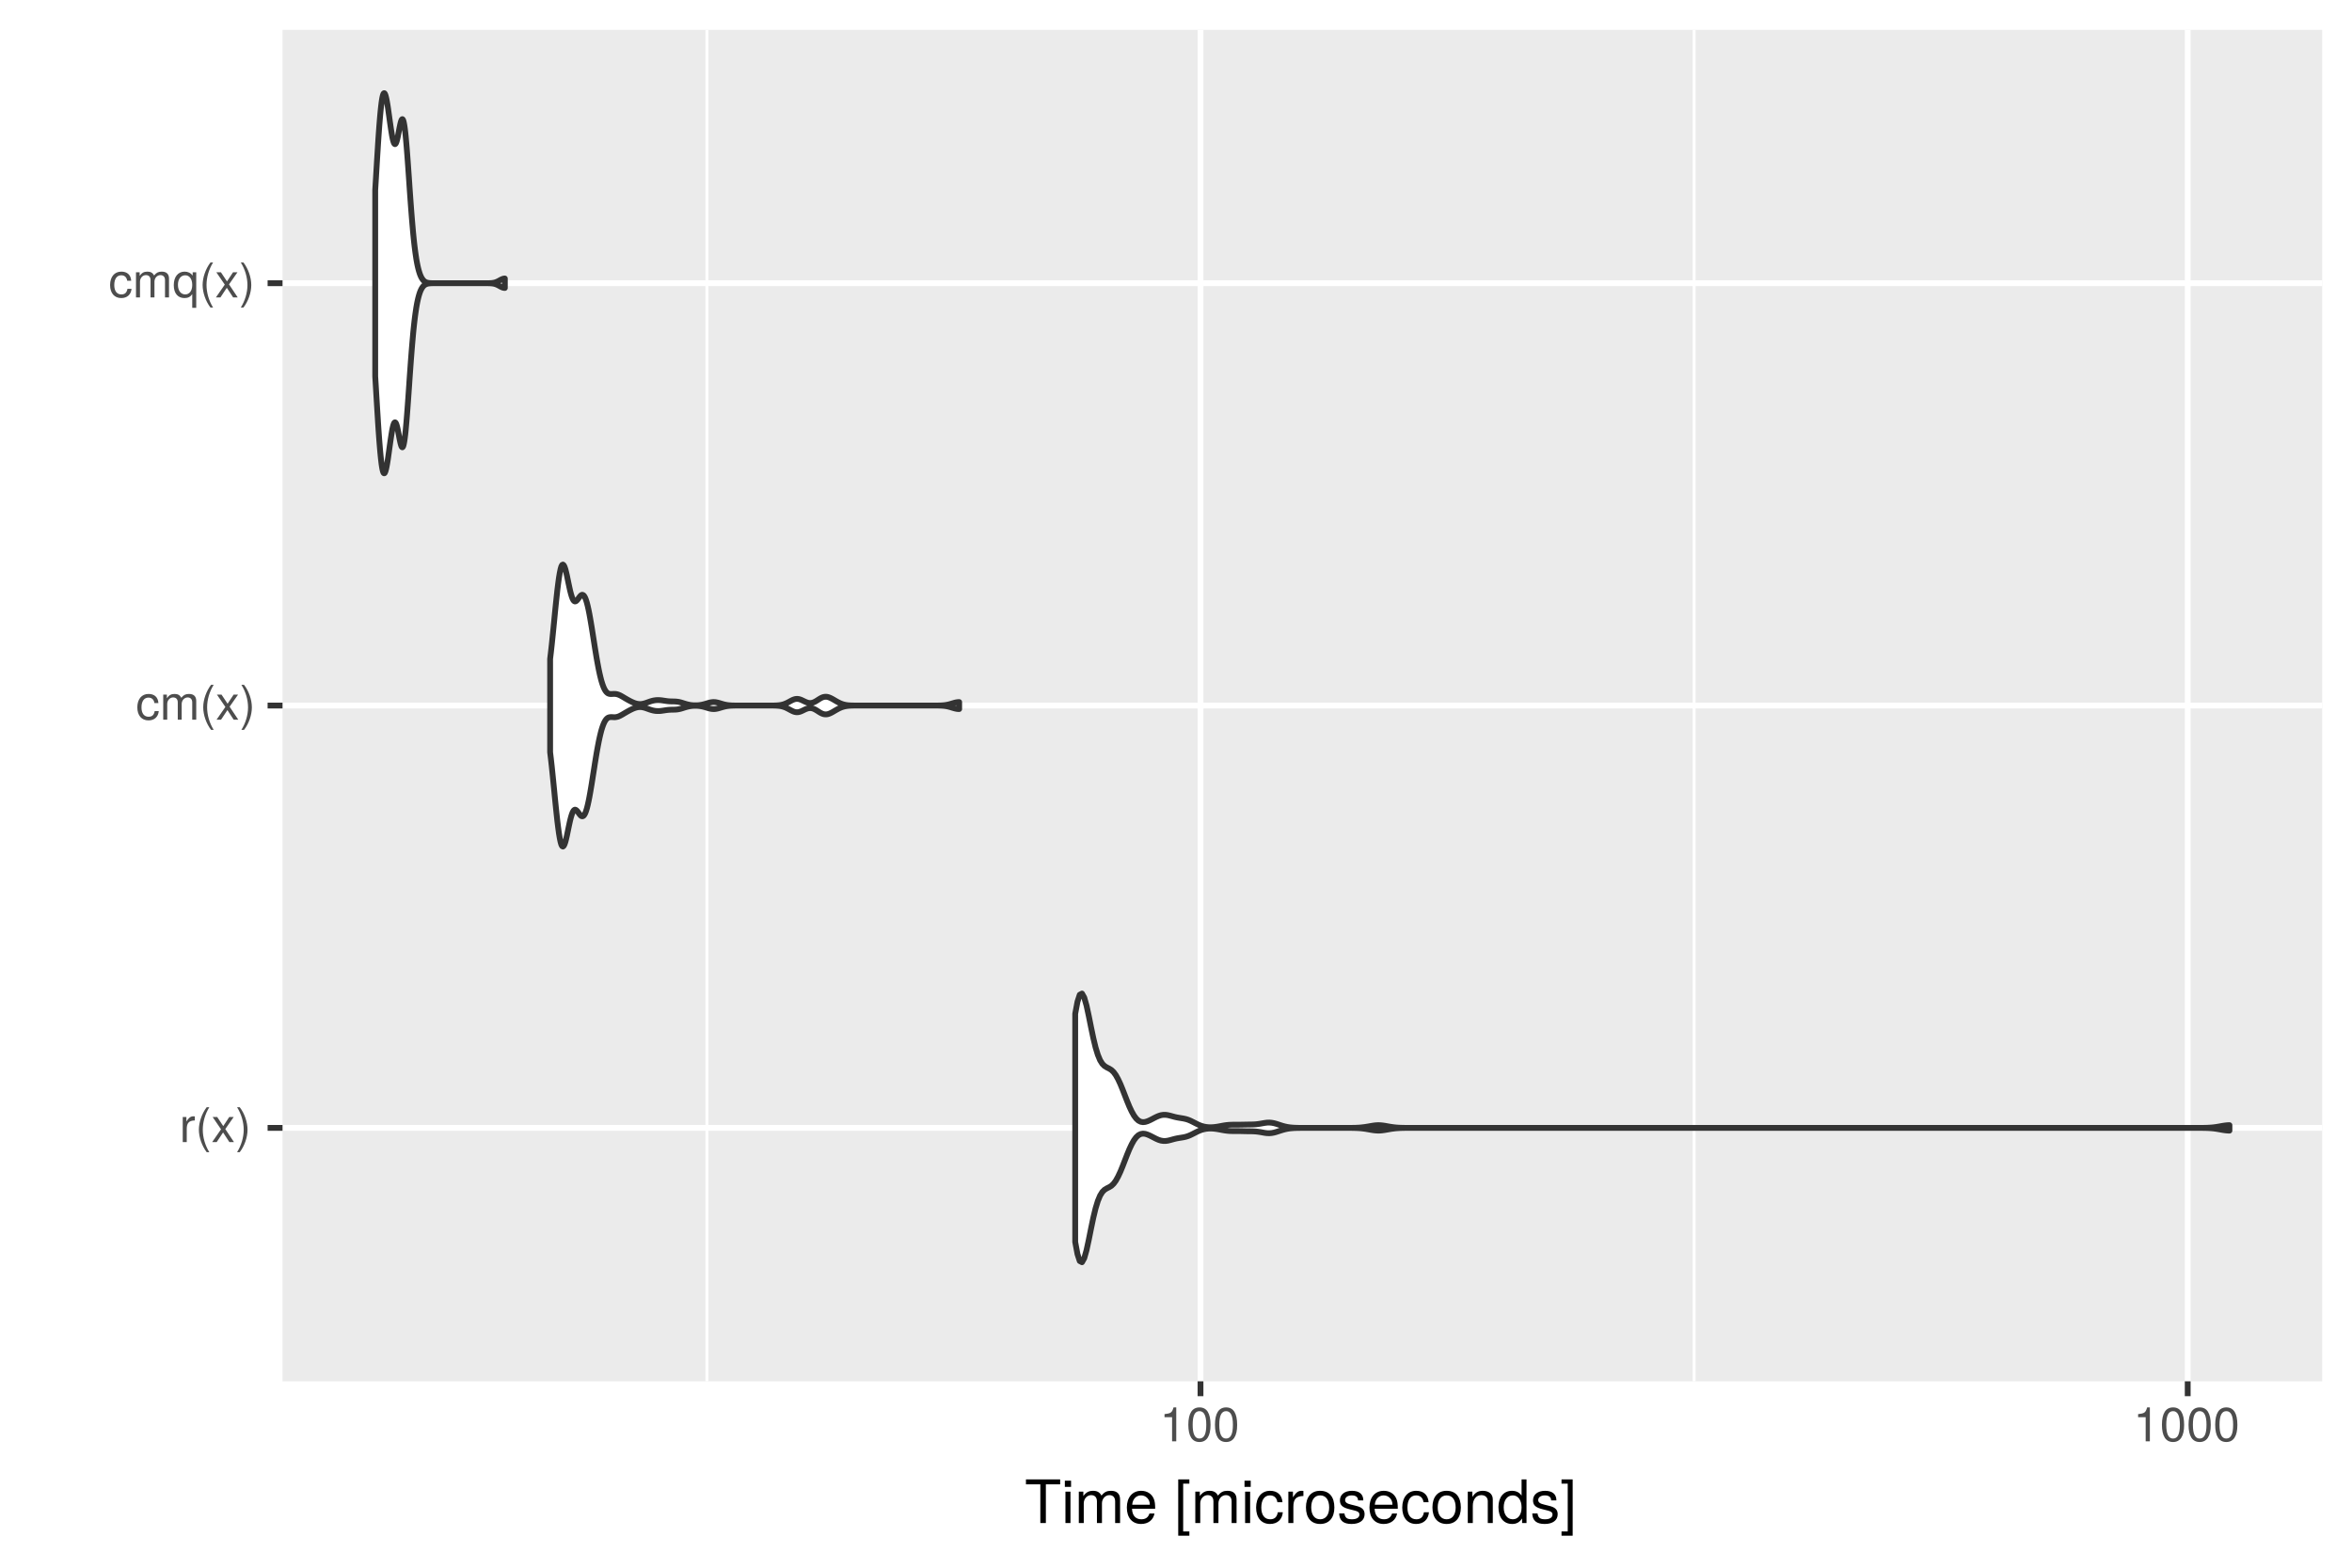 <?xml version="1.0" encoding="UTF-8"?>
<svg xmlns="http://www.w3.org/2000/svg" xmlns:xlink="http://www.w3.org/1999/xlink" width="432pt" height="288pt" viewBox="0 0 432 288" version="1.1">
<defs>
<g>
<symbol overflow="visible" id="glyph0-0">
<path style="stroke:none;" d=""/>
</symbol>
<symbol overflow="visible" id="glyph0-1">
<path style="stroke:none;" d="M 2.828 -3.969 L 2.828 -4.719 C 2.703 -4.734 2.641 -4.734 2.547 -4.734 C 2.062 -4.734 1.703 -4.453 1.281 -3.781 L 1.281 -4.609 L 0.609 -4.609 L 0.609 0 L 1.344 0 L 1.344 -2.391 C 1.344 -3.438 1.688 -3.953 2.828 -3.969 Z M 2.828 -3.969 "/>
</symbol>
<symbol overflow="visible" id="glyph0-2">
<path style="stroke:none;" d="M 2.562 1.859 C 1.781 0.609 1.359 -0.875 1.359 -2.281 C 1.359 -3.672 1.781 -5.156 2.562 -6.406 L 2.078 -6.406 C 1.203 -5.266 0.641 -3.656 0.641 -2.281 C 0.641 -0.891 1.203 0.719 2.078 1.859 Z M 2.562 1.859 "/>
</symbol>
<symbol overflow="visible" id="glyph0-3">
<path style="stroke:none;" d="M 4.156 0 L 2.562 -2.391 L 4.109 -4.609 L 3.297 -4.609 L 2.188 -2.938 L 1.078 -4.609 L 0.234 -4.609 L 1.781 -2.344 L 0.156 0 L 0.984 0 L 2.156 -1.766 L 3.312 0 Z M 4.156 0 "/>
</symbol>
<symbol overflow="visible" id="glyph0-4">
<path style="stroke:none;" d="M 2.25 -2.266 C 2.25 -3.656 1.703 -5.266 0.812 -6.406 L 0.328 -6.406 C 1.109 -5.156 1.547 -3.672 1.547 -2.266 C 1.547 -0.875 1.109 0.609 0.328 1.859 L 0.812 1.859 C 1.703 0.719 2.25 -0.891 2.25 -2.266 Z M 2.25 -2.266 "/>
</symbol>
<symbol overflow="visible" id="glyph0-5">
<path style="stroke:none;" d="M 4.203 -1.578 L 3.453 -1.578 C 3.328 -0.844 2.953 -0.547 2.328 -0.547 C 1.516 -0.547 1.031 -1.172 1.031 -2.266 C 1.031 -3.406 1.516 -4.062 2.312 -4.062 C 2.922 -4.062 3.312 -3.703 3.406 -3.062 L 4.141 -3.062 C 4.062 -4.188 3.359 -4.734 2.328 -4.734 C 1.078 -4.734 0.266 -3.797 0.266 -2.266 C 0.266 -0.781 1.062 0.125 2.312 0.125 C 3.406 0.125 4.109 -0.531 4.203 -1.578 Z M 4.203 -1.578 "/>
</symbol>
<symbol overflow="visible" id="glyph0-6">
<path style="stroke:none;" d="M 6.688 0 L 6.688 -3.453 C 6.688 -4.281 6.234 -4.734 5.359 -4.734 C 4.75 -4.734 4.375 -4.562 3.953 -4.031 C 3.672 -4.531 3.312 -4.734 2.703 -4.734 C 2.094 -4.734 1.688 -4.516 1.297 -3.953 L 1.297 -4.609 L 0.625 -4.609 L 0.625 0 L 1.359 0 L 1.359 -2.891 C 1.359 -3.562 1.844 -4.094 2.438 -4.094 C 2.984 -4.094 3.297 -3.766 3.297 -3.172 L 3.297 0 L 4.016 0 L 4.016 -2.891 C 4.016 -3.562 4.516 -4.094 5.109 -4.094 C 5.641 -4.094 5.953 -3.75 5.953 -3.172 L 5.953 0 Z M 6.688 0 "/>
</symbol>
<symbol overflow="visible" id="glyph0-7">
<path style="stroke:none;" d="M 4.359 1.922 L 4.359 -4.609 L 3.703 -4.609 L 3.703 -4 C 3.359 -4.484 2.844 -4.734 2.234 -4.734 C 1.016 -4.734 0.234 -3.781 0.234 -2.25 C 0.234 -0.75 0.984 0.125 2.203 0.125 C 2.844 0.125 3.281 -0.094 3.625 -0.594 L 3.625 1.922 Z M 3.625 -2.281 C 3.625 -1.219 3.109 -0.547 2.344 -0.547 C 1.531 -0.547 1 -1.234 1 -2.312 C 1 -3.375 1.531 -4.062 2.344 -4.062 C 3.125 -4.062 3.625 -3.359 3.625 -2.281 Z M 3.625 -2.281 "/>
</symbol>
<symbol overflow="visible" id="glyph0-8">
<path style="stroke:none;" d="M 3.047 0 L 3.047 -6.234 L 2.547 -6.234 C 2.266 -5.281 2.094 -5.141 0.891 -5 L 0.891 -4.438 L 2.281 -4.438 L 2.281 0 Z M 3.047 0 "/>
</symbol>
<symbol overflow="visible" id="glyph0-9">
<path style="stroke:none;" d="M 4.453 -3 C 4.453 -5.156 3.781 -6.234 2.422 -6.234 C 1.078 -6.234 0.375 -5.141 0.375 -3.047 C 0.375 -0.953 1.078 0.125 2.422 0.125 C 3.734 0.125 4.453 -0.953 4.453 -3 Z M 3.672 -3.062 C 3.672 -1.297 3.266 -0.516 2.406 -0.516 C 1.578 -0.516 1.172 -1.344 1.172 -3.047 C 1.172 -4.75 1.578 -5.547 2.422 -5.547 C 3.25 -5.547 3.672 -4.734 3.672 -3.062 Z M 3.672 -3.062 "/>
</symbol>
<symbol overflow="visible" id="glyph1-0">
<path style="stroke:none;" d=""/>
</symbol>
<symbol overflow="visible" id="glyph1-1">
<path style="stroke:none;" d="M 6.516 -7.109 L 6.516 -8.016 L 0.234 -8.016 L 0.234 -7.109 L 2.875 -7.109 L 2.875 0 L 3.891 0 L 3.891 -7.109 Z M 6.516 -7.109 "/>
</symbol>
<symbol overflow="visible" id="glyph1-2">
<path style="stroke:none;" d="M 1.688 0 L 1.688 -5.766 L 0.766 -5.766 L 0.766 0 Z M 1.797 -6.641 L 1.797 -7.781 L 0.656 -7.781 L 0.656 -6.641 Z M 1.797 -6.641 "/>
</symbol>
<symbol overflow="visible" id="glyph1-3">
<path style="stroke:none;" d="M 8.359 0 L 8.359 -4.328 C 8.359 -5.359 7.781 -5.922 6.703 -5.922 C 5.938 -5.922 5.484 -5.703 4.938 -5.047 C 4.594 -5.672 4.141 -5.922 3.391 -5.922 C 2.625 -5.922 2.109 -5.641 1.609 -4.953 L 1.609 -5.766 L 0.781 -5.766 L 0.781 0 L 1.688 0 L 1.688 -3.625 C 1.688 -4.453 2.297 -5.125 3.047 -5.125 C 3.734 -5.125 4.109 -4.703 4.109 -3.969 L 4.109 0 L 5.031 0 L 5.031 -3.625 C 5.031 -4.453 5.641 -5.125 6.391 -5.125 C 7.062 -5.125 7.453 -4.703 7.453 -3.969 L 7.453 0 Z M 8.359 0 "/>
</symbol>
<symbol overflow="visible" id="glyph1-4">
<path style="stroke:none;" d="M 5.641 -2.625 C 5.641 -3.453 5.578 -3.984 5.406 -4.406 C 5.031 -5.359 4.156 -5.922 3.078 -5.922 C 1.469 -5.922 0.438 -4.734 0.438 -2.844 C 0.438 -0.953 1.438 0.172 3.062 0.172 C 4.375 0.172 5.297 -0.578 5.516 -1.75 L 4.594 -1.75 C 4.344 -0.984 3.828 -0.688 3.094 -0.688 C 2.141 -0.688 1.422 -1.297 1.391 -2.625 Z M 4.656 -3.438 C 4.656 -3.438 4.656 -3.391 4.656 -3.359 L 1.422 -3.359 C 1.5 -4.391 2.141 -5.078 3.062 -5.078 C 3.969 -5.078 4.656 -4.328 4.656 -3.438 Z M 4.656 -3.438 "/>
</symbol>
<symbol overflow="visible" id="glyph1-5">
<path style="stroke:none;" d=""/>
</symbol>
<symbol overflow="visible" id="glyph1-6">
<path style="stroke:none;" d="M 2.75 2.328 L 2.75 1.547 L 1.609 1.547 L 1.609 -7.234 L 2.75 -7.234 L 2.75 -8.016 L 0.703 -8.016 L 0.703 2.328 Z M 2.75 2.328 "/>
</symbol>
<symbol overflow="visible" id="glyph1-7">
<path style="stroke:none;" d="M 5.25 -1.984 L 4.328 -1.984 C 4.172 -1.062 3.703 -0.688 2.922 -0.688 C 1.906 -0.688 1.297 -1.469 1.297 -2.828 C 1.297 -4.266 1.891 -5.078 2.891 -5.078 C 3.656 -5.078 4.141 -4.625 4.25 -3.828 L 5.188 -3.828 C 5.078 -5.234 4.188 -5.922 2.906 -5.922 C 1.359 -5.922 0.344 -4.734 0.344 -2.828 C 0.344 -0.969 1.328 0.172 2.891 0.172 C 4.266 0.172 5.141 -0.656 5.25 -1.984 Z M 5.25 -1.984 "/>
</symbol>
<symbol overflow="visible" id="glyph1-8">
<path style="stroke:none;" d="M 3.531 -4.969 L 3.531 -5.891 C 3.375 -5.922 3.297 -5.922 3.172 -5.922 C 2.578 -5.922 2.141 -5.578 1.609 -4.719 L 1.609 -5.766 L 0.766 -5.766 L 0.766 0 L 1.688 0 L 1.688 -2.984 C 1.688 -4.297 2.109 -4.938 3.531 -4.969 Z M 3.531 -4.969 "/>
</symbol>
<symbol overflow="visible" id="glyph1-9">
<path style="stroke:none;" d="M 5.609 -2.844 C 5.609 -4.828 4.656 -5.922 2.984 -5.922 C 1.375 -5.922 0.391 -4.812 0.391 -2.875 C 0.391 -0.953 1.359 0.172 3 0.172 C 4.625 0.172 5.609 -0.953 5.609 -2.844 Z M 4.656 -2.844 C 4.656 -1.5 4.016 -0.688 3 -0.688 C 1.984 -0.688 1.359 -1.484 1.359 -2.875 C 1.359 -4.266 1.984 -5.078 3 -5.078 C 4.031 -5.078 4.656 -4.281 4.656 -2.844 Z M 4.656 -2.844 "/>
</symbol>
<symbol overflow="visible" id="glyph1-10">
<path style="stroke:none;" d="M 5.047 -1.609 C 5.047 -2.469 4.562 -2.906 3.422 -3.172 L 2.547 -3.391 C 1.797 -3.562 1.469 -3.812 1.469 -4.219 C 1.469 -4.734 1.953 -5.078 2.688 -5.078 C 3.438 -5.078 3.828 -4.766 3.844 -4.156 L 4.812 -4.156 C 4.812 -5.297 4.062 -5.922 2.734 -5.922 C 1.391 -5.922 0.516 -5.234 0.516 -4.172 C 0.516 -3.266 0.984 -2.844 2.344 -2.516 L 3.203 -2.297 C 3.844 -2.141 4.094 -1.953 4.094 -1.547 C 4.094 -1 3.547 -0.688 2.75 -0.688 C 1.922 -0.688 1.469 -0.875 1.344 -1.766 L 0.375 -1.766 C 0.422 -0.422 1.172 0.172 2.672 0.172 C 4.125 0.172 5.047 -0.5 5.047 -1.609 Z M 5.047 -1.609 "/>
</symbol>
<symbol overflow="visible" id="glyph1-11">
<path style="stroke:none;" d="M 5.359 0 L 5.359 -4.359 C 5.359 -5.312 4.641 -5.922 3.531 -5.922 C 2.672 -5.922 2.125 -5.594 1.609 -4.797 L 1.609 -5.766 L 0.766 -5.766 L 0.766 0 L 1.688 0 L 1.688 -3.172 C 1.688 -4.359 2.328 -5.125 3.25 -5.125 C 3.984 -5.125 4.438 -4.688 4.438 -4 L 4.438 0 Z M 5.359 0 "/>
</symbol>
<symbol overflow="visible" id="glyph1-12">
<path style="stroke:none;" d="M 5.438 0 L 5.438 -8.016 L 4.531 -8.016 L 4.531 -5.031 C 4.141 -5.625 3.531 -5.922 2.766 -5.922 C 1.266 -5.922 0.281 -4.781 0.281 -2.938 C 0.281 -0.984 1.25 0.172 2.797 0.172 C 3.594 0.172 4.141 -0.125 4.625 -0.844 L 4.625 0 Z M 4.531 -2.859 C 4.531 -1.531 3.891 -0.688 2.922 -0.688 C 1.906 -0.688 1.25 -1.547 1.25 -2.875 C 1.25 -4.219 1.906 -5.078 2.922 -5.078 C 3.906 -5.078 4.531 -4.188 4.531 -2.859 Z M 4.531 -2.859 "/>
</symbol>
<symbol overflow="visible" id="glyph1-13">
<path style="stroke:none;" d="M 2.297 2.328 L 2.297 -8.016 L 0.25 -8.016 L 0.25 -7.234 L 1.391 -7.234 L 1.391 1.547 L 0.25 1.547 L 0.25 2.328 Z M 2.297 2.328 "/>
</symbol>
</g>
<clipPath id="clip1">
  <path d="M 51.891 5.48 L 427 5.48 L 427 254 L 51.891 254 Z M 51.891 5.48 "/>
</clipPath>
<clipPath id="clip2">
  <path d="M 129 5.48 L 131 5.48 L 131 254.758 L 129 254.758 Z M 129 5.48 "/>
</clipPath>
<clipPath id="clip3">
  <path d="M 310 5.48 L 312 5.48 L 312 254.758 L 310 254.758 Z M 310 5.48 "/>
</clipPath>
<clipPath id="clip4">
  <path d="M 51.891 206 L 427.52 206 L 427.52 208 L 51.891 208 Z M 51.891 206 "/>
</clipPath>
<clipPath id="clip5">
  <path d="M 51.891 129 L 427.52 129 L 427.52 131 L 51.891 131 Z M 51.891 129 "/>
</clipPath>
<clipPath id="clip6">
  <path d="M 51.891 51 L 427.52 51 L 427.52 53 L 51.891 53 Z M 51.891 51 "/>
</clipPath>
<clipPath id="clip7">
  <path d="M 219 5.48 L 222 5.48 L 222 254.758 L 219 254.758 Z M 219 5.48 "/>
</clipPath>
<clipPath id="clip8">
  <path d="M 401 5.48 L 403 5.48 L 403 254.758 L 401 254.758 Z M 401 5.48 "/>
</clipPath>
</defs>
<g id="surface23">
<rect x="0" y="0" width="432" height="288" style="fill:rgb(100%,100%,100%);fill-opacity:1;stroke:none;"/>
<rect x="0" y="0" width="432" height="288" style="fill:rgb(100%,100%,100%);fill-opacity:1;stroke:none;"/>
<path style="fill:none;stroke-width:1.067;stroke-linecap:round;stroke-linejoin:round;stroke:rgb(100%,100%,100%);stroke-opacity:1;stroke-miterlimit:10;" d="M 0 288 L 432 288 L 432 0 L 0 0 Z M 0 288 "/>
<g clip-path="url(#clip1)" clip-rule="nonzero">
<path style=" stroke:none;fill-rule:nonzero;fill:rgb(92.157%,92.157%,92.157%);fill-opacity:1;" d="M 51.891 253.758 L 426.52 253.758 L 426.52 5.48 L 51.891 5.48 Z M 51.891 253.758 "/>
</g>
<g clip-path="url(#clip2)" clip-rule="nonzero">
<path style="fill:none;stroke-width:0.533;stroke-linecap:butt;stroke-linejoin:round;stroke:rgb(100%,100%,100%);stroke-opacity:1;stroke-miterlimit:10;" d="M 129.84 253.758 L 129.84 5.48 "/>
</g>
<g clip-path="url(#clip3)" clip-rule="nonzero">
<path style="fill:none;stroke-width:0.533;stroke-linecap:butt;stroke-linejoin:round;stroke:rgb(100%,100%,100%);stroke-opacity:1;stroke-miterlimit:10;" d="M 311.164 253.758 L 311.164 5.48 "/>
</g>
<g clip-path="url(#clip4)" clip-rule="nonzero">
<path style="fill:none;stroke-width:1.067;stroke-linecap:butt;stroke-linejoin:round;stroke:rgb(100%,100%,100%);stroke-opacity:1;stroke-miterlimit:10;" d="M 51.891 207.207 L 426.52 207.207 "/>
</g>
<g clip-path="url(#clip5)" clip-rule="nonzero">
<path style="fill:none;stroke-width:1.067;stroke-linecap:butt;stroke-linejoin:round;stroke:rgb(100%,100%,100%);stroke-opacity:1;stroke-miterlimit:10;" d="M 51.891 129.617 L 426.52 129.617 "/>
</g>
<g clip-path="url(#clip6)" clip-rule="nonzero">
<path style="fill:none;stroke-width:1.067;stroke-linecap:butt;stroke-linejoin:round;stroke:rgb(100%,100%,100%);stroke-opacity:1;stroke-miterlimit:10;" d="M 51.891 52.031 L 426.52 52.031 "/>
</g>
<g clip-path="url(#clip7)" clip-rule="nonzero">
<path style="fill:none;stroke-width:1.067;stroke-linecap:butt;stroke-linejoin:round;stroke:rgb(100%,100%,100%);stroke-opacity:1;stroke-miterlimit:10;" d="M 220.5 253.758 L 220.5 5.48 "/>
</g>
<g clip-path="url(#clip8)" clip-rule="nonzero">
<path style="fill:none;stroke-width:1.067;stroke-linecap:butt;stroke-linejoin:round;stroke:rgb(100%,100%,100%);stroke-opacity:1;stroke-miterlimit:10;" d="M 401.824 253.758 L 401.824 5.48 "/>
</g>
<path style="fill-rule:nonzero;fill:rgb(100%,100%,100%);fill-opacity:1;stroke-width:1.067;stroke-linecap:round;stroke-linejoin:round;stroke:rgb(20%,20%,20%);stroke-opacity:1;stroke-miterlimit:10;" d="M 197.488 228.168 L 197.906 230.398 L 198.32 231.664 L 198.734 231.883 L 199.148 231.148 L 199.566 229.68 L 199.98 227.766 L 200.395 225.699 L 200.809 223.723 L 201.223 222.008 L 201.641 220.641 L 202.055 219.645 L 202.469 218.977 L 202.883 218.566 L 203.297 218.312 L 203.715 218.105 L 204.129 217.852 L 204.543 217.453 L 204.957 216.887 L 205.371 216.141 L 205.789 215.242 L 206.203 214.234 L 206.617 213.164 L 207.031 212.102 L 207.445 211.098 L 207.863 210.211 L 208.277 209.477 L 208.691 208.918 L 209.105 208.539 L 209.523 208.328 L 209.938 208.258 L 210.352 208.301 L 210.766 208.43 L 211.18 208.609 L 211.598 208.82 L 212.012 209.035 L 212.426 209.242 L 212.84 209.418 L 213.254 209.543 L 213.672 209.605 L 214.086 209.609 L 214.5 209.551 L 214.914 209.453 L 215.328 209.34 L 215.746 209.227 L 216.16 209.133 L 216.574 209.059 L 216.988 208.996 L 217.402 208.926 L 217.82 208.832 L 218.234 208.699 L 218.648 208.527 L 219.062 208.324 L 219.48 208.109 L 219.895 207.902 L 220.309 207.715 L 220.723 207.562 L 221.137 207.449 L 221.555 207.371 L 221.969 207.328 L 222.383 207.316 L 222.797 207.336 L 223.211 207.379 L 223.629 207.438 L 224.043 207.512 L 224.457 207.59 L 224.871 207.664 L 225.285 207.723 L 225.703 207.766 L 226.117 207.785 L 226.531 207.793 L 227.359 207.793 L 227.777 207.797 L 228.191 207.805 L 228.605 207.816 L 229.02 207.824 L 229.438 207.828 L 229.852 207.832 L 230.266 207.844 L 230.68 207.871 L 231.094 207.918 L 231.512 207.98 L 232.34 208.129 L 232.754 208.176 L 233.168 208.184 L 233.586 208.148 L 234 208.07 L 234.414 207.957 L 234.828 207.824 L 235.242 207.688 L 235.66 207.562 L 236.074 207.453 L 236.488 207.367 L 236.902 207.305 L 237.316 207.266 L 237.734 207.238 L 238.148 207.223 L 238.562 207.215 L 238.977 207.211 L 239.395 207.207 L 247.691 207.207 L 248.52 207.215 L 248.934 207.227 L 249.352 207.242 L 249.766 207.266 L 250.18 207.305 L 250.594 207.355 L 251.008 207.418 L 251.426 207.492 L 251.84 207.566 L 252.254 207.633 L 252.668 207.68 L 253.082 207.703 L 253.5 207.695 L 253.914 207.656 L 254.328 207.598 L 254.742 207.527 L 255.156 207.453 L 255.574 207.383 L 255.988 207.328 L 256.402 207.281 L 256.816 207.254 L 257.23 207.23 L 257.648 207.219 L 258.062 207.211 L 258.477 207.207 L 404.098 207.207 L 404.512 207.211 L 404.93 207.219 L 405.344 207.227 L 405.758 207.246 L 406.172 207.273 L 406.586 207.312 L 407.004 207.367 L 407.418 207.434 L 408.246 207.582 L 408.664 207.645 L 409.078 207.691 L 409.492 207.707 L 409.492 206.703 L 409.078 206.719 L 408.664 206.766 L 408.246 206.828 L 407.418 206.977 L 407.004 207.043 L 406.586 207.098 L 406.172 207.137 L 405.758 207.164 L 405.344 207.184 L 404.93 207.195 L 404.512 207.199 L 404.098 207.203 L 403.27 207.203 L 402.855 207.207 L 259.723 207.207 L 259.309 207.203 L 258.477 207.203 L 258.062 207.199 L 257.648 207.191 L 257.23 207.18 L 256.816 207.16 L 256.402 207.129 L 255.988 207.086 L 255.574 207.027 L 255.156 206.961 L 254.328 206.812 L 253.914 206.754 L 253.5 206.715 L 253.082 206.707 L 252.668 206.73 L 252.254 206.781 L 251.84 206.848 L 251.426 206.922 L 251.008 206.992 L 250.594 207.055 L 250.18 207.105 L 249.766 207.145 L 249.352 207.168 L 248.934 207.188 L 248.52 207.195 L 247.691 207.203 L 247.273 207.203 L 246.859 207.207 L 240.223 207.207 L 239.809 207.203 L 238.977 207.203 L 238.562 207.199 L 238.148 207.188 L 237.734 207.172 L 237.316 207.145 L 236.902 207.105 L 236.488 207.043 L 236.074 206.957 L 235.66 206.852 L 235.242 206.723 L 234.828 206.586 L 234.414 206.453 L 234 206.34 L 233.586 206.262 L 233.168 206.227 L 232.754 206.234 L 232.34 206.285 L 231.926 206.355 L 231.512 206.43 L 231.094 206.492 L 230.68 206.539 L 230.266 206.566 L 229.852 206.578 L 229.438 206.582 L 229.02 206.59 L 227.777 206.613 L 227.359 206.617 L 226.531 206.617 L 226.117 206.625 L 225.703 206.645 L 225.285 206.688 L 224.871 206.746 L 224.457 206.82 L 224.043 206.898 L 223.629 206.973 L 223.211 207.035 L 222.797 207.074 L 222.383 207.094 L 221.969 207.082 L 221.555 207.039 L 221.137 206.965 L 220.723 206.848 L 220.309 206.695 L 219.895 206.508 L 219.48 206.301 L 219.062 206.086 L 218.648 205.883 L 218.234 205.711 L 217.82 205.582 L 217.402 205.488 L 216.988 205.418 L 216.574 205.352 L 216.16 205.277 L 215.746 205.184 L 215.328 205.07 L 214.914 204.957 L 214.5 204.859 L 214.086 204.805 L 213.672 204.805 L 213.254 204.867 L 212.84 204.996 L 212.426 205.168 L 212.012 205.375 L 211.598 205.594 L 211.18 205.805 L 210.766 205.984 L 210.352 206.109 L 209.938 206.152 L 209.523 206.082 L 209.105 205.871 L 208.691 205.492 L 208.277 204.934 L 207.863 204.199 L 207.445 203.312 L 207.031 202.309 L 206.617 201.246 L 206.203 200.18 L 205.789 199.168 L 205.371 198.27 L 204.957 197.523 L 204.543 196.957 L 204.129 196.562 L 203.715 196.305 L 203.297 196.098 L 202.883 195.844 L 202.469 195.434 L 202.055 194.77 L 201.641 193.77 L 201.223 192.406 L 200.809 190.688 L 200.395 188.711 L 199.98 186.645 L 199.566 184.73 L 199.148 183.262 L 198.734 182.527 L 198.32 182.746 L 197.906 184.012 L 197.488 186.242 Z M 197.488 228.168 "/>
<path style="fill-rule:nonzero;fill:rgb(100%,100%,100%);fill-opacity:1;stroke-width:1.067;stroke-linecap:round;stroke-linejoin:round;stroke:rgb(20%,20%,20%);stroke-opacity:1;stroke-miterlimit:10;" d="M 101.043 138.188 L 101.191 139.438 L 101.34 140.766 L 101.484 142.168 L 101.633 143.625 L 101.781 145.113 L 101.926 146.609 L 102.074 148.074 L 102.223 149.484 L 102.367 150.805 L 102.516 152.008 L 102.66 153.066 L 102.809 153.961 L 102.957 154.672 L 103.102 155.172 L 103.25 155.445 L 103.398 155.52 L 103.543 155.402 L 103.691 155.113 L 103.84 154.68 L 103.984 154.125 L 104.133 153.48 L 104.277 152.785 L 104.426 152.066 L 104.574 151.367 L 104.719 150.719 L 104.867 150.141 L 105.016 149.652 L 105.16 149.262 L 105.309 148.98 L 105.457 148.809 L 105.602 148.742 L 105.75 148.773 L 105.895 148.879 L 106.043 149.035 L 106.191 149.223 L 106.336 149.426 L 106.484 149.625 L 106.633 149.793 L 106.777 149.918 L 106.926 149.969 L 107.074 149.945 L 107.219 149.836 L 107.367 149.633 L 107.516 149.336 L 107.66 148.945 L 107.809 148.457 L 107.953 147.883 L 108.102 147.211 L 108.25 146.469 L 108.395 145.668 L 108.543 144.812 L 108.691 143.922 L 108.836 143 L 108.984 142.066 L 109.133 141.129 L 109.277 140.199 L 109.426 139.293 L 109.57 138.418 L 109.719 137.582 L 109.867 136.793 L 110.012 136.055 L 110.16 135.375 L 110.309 134.75 L 110.453 134.191 L 110.602 133.703 L 110.75 133.277 L 110.895 132.914 L 111.043 132.609 L 111.191 132.355 L 111.336 132.156 L 111.484 132 L 111.629 131.887 L 111.777 131.812 L 111.926 131.77 L 112.07 131.746 L 112.219 131.738 L 112.367 131.738 L 112.512 131.746 L 112.809 131.762 L 112.953 131.758 L 113.102 131.746 L 113.246 131.719 L 113.395 131.688 L 113.543 131.641 L 113.688 131.586 L 113.836 131.52 L 113.984 131.445 L 114.129 131.367 L 114.277 131.285 L 114.426 131.199 L 114.57 131.109 L 114.719 131.023 L 114.863 130.938 L 115.16 130.766 L 115.305 130.684 L 115.453 130.602 L 115.602 130.523 L 115.746 130.445 L 115.895 130.371 L 116.043 130.301 L 116.188 130.23 L 116.336 130.168 L 116.484 130.109 L 116.629 130.059 L 116.777 130.012 L 116.922 129.973 L 117.07 129.941 L 117.219 129.914 L 117.363 129.902 L 117.512 129.895 L 117.66 129.895 L 117.805 129.906 L 117.953 129.926 L 118.102 129.953 L 118.246 129.984 L 118.395 130.023 L 118.539 130.07 L 118.688 130.117 L 118.836 130.168 L 118.98 130.223 L 119.129 130.273 L 119.277 130.328 L 119.422 130.375 L 119.57 130.422 L 119.719 130.465 L 119.863 130.504 L 120.012 130.539 L 120.16 130.566 L 120.305 130.59 L 120.453 130.609 L 120.598 130.617 L 120.746 130.625 L 121.039 130.625 L 121.188 130.617 L 121.336 130.605 L 121.48 130.59 L 121.629 130.57 L 121.777 130.547 L 121.922 130.527 L 122.07 130.504 L 122.215 130.48 L 122.512 130.441 L 122.656 130.422 L 122.953 130.398 L 123.098 130.391 L 123.246 130.383 L 123.395 130.379 L 123.539 130.379 L 123.688 130.375 L 123.832 130.371 L 123.98 130.367 L 124.129 130.359 L 124.273 130.348 L 124.422 130.328 L 124.57 130.305 L 124.715 130.277 L 124.863 130.246 L 125.012 130.211 L 125.156 130.168 L 125.305 130.125 L 125.453 130.078 L 125.598 130.031 L 125.746 129.984 L 125.891 129.941 L 126.188 129.855 L 126.332 129.82 L 126.48 129.785 L 126.629 129.758 L 126.773 129.734 L 126.922 129.711 L 127.07 129.695 L 127.215 129.68 L 127.363 129.672 L 127.508 129.664 L 127.656 129.66 L 127.805 129.66 L 127.949 129.664 L 128.098 129.672 L 128.246 129.684 L 128.391 129.695 L 128.688 129.734 L 128.832 129.758 L 128.98 129.789 L 129.125 129.82 L 129.422 129.898 L 129.566 129.941 L 129.715 129.984 L 129.863 130.031 L 130.008 130.074 L 130.156 130.117 L 130.305 130.156 L 130.449 130.188 L 130.598 130.219 L 130.746 130.242 L 130.891 130.254 L 131.039 130.262 L 131.184 130.262 L 131.332 130.25 L 131.48 130.234 L 131.625 130.207 L 131.773 130.176 L 131.922 130.141 L 132.066 130.098 L 132.363 130.012 L 132.508 129.969 L 132.656 129.922 L 132.801 129.883 L 132.949 129.844 L 133.098 129.809 L 133.242 129.777 L 133.391 129.746 L 133.539 129.723 L 133.684 129.703 L 133.832 129.684 L 133.98 129.668 L 134.125 129.656 L 134.422 129.641 L 134.566 129.637 L 134.715 129.629 L 134.859 129.629 L 135.156 129.621 L 135.742 129.621 L 135.891 129.617 L 141.035 129.617 L 141.184 129.621 L 141.77 129.621 L 141.918 129.625 L 142.066 129.625 L 142.211 129.629 L 142.508 129.637 L 142.652 129.645 L 142.949 129.668 L 143.094 129.68 L 143.242 129.699 L 143.391 129.723 L 143.535 129.75 L 143.684 129.785 L 143.828 129.824 L 143.977 129.871 L 144.125 129.922 L 144.27 129.98 L 144.418 130.047 L 144.566 130.117 L 144.711 130.191 L 144.859 130.27 L 145.008 130.352 L 145.152 130.43 L 145.301 130.508 L 145.445 130.582 L 145.594 130.652 L 145.742 130.715 L 145.887 130.766 L 146.035 130.805 L 146.184 130.832 L 146.328 130.844 L 146.477 130.84 L 146.625 130.828 L 146.77 130.797 L 146.918 130.758 L 147.062 130.707 L 147.211 130.645 L 147.359 130.578 L 147.504 130.508 L 147.652 130.438 L 147.801 130.363 L 147.945 130.297 L 148.094 130.238 L 148.242 130.184 L 148.387 130.141 L 148.535 130.109 L 148.684 130.09 L 148.828 130.086 L 148.977 130.094 L 149.121 130.117 L 149.27 130.156 L 149.418 130.207 L 149.562 130.27 L 149.711 130.34 L 149.859 130.426 L 150.004 130.512 L 150.152 130.605 L 150.301 130.703 L 150.445 130.797 L 150.594 130.887 L 150.738 130.969 L 150.887 131.047 L 151.035 131.109 L 151.18 131.164 L 151.328 131.203 L 151.477 131.227 L 151.621 131.238 L 151.77 131.234 L 151.918 131.219 L 152.062 131.188 L 152.211 131.145 L 152.359 131.09 L 152.504 131.027 L 152.652 130.957 L 152.797 130.883 L 152.945 130.801 L 153.094 130.715 L 153.238 130.629 L 153.535 130.457 L 153.68 130.371 L 153.828 130.293 L 153.977 130.211 L 154.121 130.137 L 154.27 130.07 L 154.414 130.004 L 154.562 129.945 L 154.711 129.895 L 154.855 129.848 L 155.004 129.809 L 155.152 129.773 L 155.297 129.742 L 155.594 129.695 L 155.738 129.68 L 155.887 129.664 L 156.031 129.652 L 156.328 129.637 L 156.473 129.633 L 156.77 129.625 L 156.914 129.625 L 157.062 129.621 L 157.652 129.621 L 157.797 129.617 L 171.324 129.617 L 171.473 129.621 L 172.059 129.621 L 172.207 129.625 L 172.352 129.625 L 172.648 129.633 L 172.793 129.641 L 172.941 129.645 L 173.09 129.656 L 173.234 129.664 L 173.531 129.695 L 173.676 129.715 L 173.824 129.738 L 173.969 129.766 L 174.117 129.797 L 174.266 129.832 L 174.41 129.871 L 174.559 129.91 L 174.707 129.953 L 174.852 130 L 175.148 130.086 L 175.293 130.129 L 175.441 130.168 L 175.59 130.199 L 175.734 130.227 L 175.883 130.246 L 176.027 130.258 L 176.176 130.262 L 176.176 128.973 L 176.027 128.98 L 175.883 128.992 L 175.734 129.012 L 175.59 129.039 L 175.441 129.07 L 175.293 129.109 L 175.148 129.152 L 174.852 129.238 L 174.707 129.285 L 174.559 129.328 L 174.41 129.367 L 174.266 129.406 L 174.117 129.441 L 173.969 129.469 L 173.824 129.496 L 173.676 129.52 L 173.531 129.539 L 173.383 129.559 L 173.234 129.57 L 173.09 129.582 L 172.793 129.598 L 172.648 129.605 L 172.5 129.609 L 172.352 129.609 L 172.207 129.613 L 172.059 129.613 L 171.914 129.617 L 157.211 129.617 L 157.062 129.613 L 156.914 129.613 L 156.77 129.609 L 156.621 129.609 L 156.473 129.605 L 156.328 129.598 L 156.18 129.594 L 156.031 129.582 L 155.887 129.574 L 155.738 129.559 L 155.594 129.543 L 155.297 129.496 L 155.152 129.465 L 155.004 129.43 L 154.855 129.387 L 154.711 129.344 L 154.562 129.289 L 154.414 129.23 L 154.27 129.168 L 154.121 129.098 L 153.977 129.023 L 153.828 128.945 L 153.68 128.863 L 153.535 128.781 L 153.387 128.695 L 153.238 128.605 L 153.094 128.52 L 152.797 128.355 L 152.652 128.281 L 152.504 128.211 L 152.359 128.148 L 152.211 128.094 L 152.062 128.051 L 151.918 128.02 L 151.77 128.004 L 151.621 128 L 151.477 128.012 L 151.328 128.035 L 151.18 128.074 L 151.035 128.125 L 150.887 128.191 L 150.738 128.266 L 150.594 128.352 L 150.445 128.441 L 150.301 128.535 L 150.004 128.723 L 149.859 128.812 L 149.711 128.895 L 149.562 128.969 L 149.418 129.031 L 149.27 129.082 L 149.121 129.117 L 148.977 129.141 L 148.828 129.152 L 148.684 129.148 L 148.535 129.129 L 148.387 129.098 L 148.242 129.055 L 148.094 129 L 147.945 128.938 L 147.801 128.871 L 147.504 128.73 L 147.359 128.66 L 147.211 128.59 L 147.062 128.531 L 146.918 128.48 L 146.77 128.438 L 146.625 128.41 L 146.477 128.395 L 146.328 128.395 L 146.184 128.406 L 146.035 128.43 L 145.887 128.473 L 145.742 128.523 L 145.594 128.582 L 145.445 128.652 L 145.301 128.727 L 145.152 128.809 L 145.008 128.887 L 144.859 128.969 L 144.711 129.047 L 144.566 129.121 L 144.418 129.191 L 144.27 129.254 L 144.125 129.312 L 143.977 129.367 L 143.828 129.414 L 143.684 129.453 L 143.535 129.484 L 143.391 129.516 L 143.094 129.555 L 142.949 129.57 L 142.652 129.594 L 142.508 129.598 L 142.359 129.605 L 142.211 129.609 L 142.066 129.613 L 141.77 129.613 L 141.625 129.617 L 135.301 129.617 L 135.156 129.613 L 135.008 129.613 L 134.859 129.609 L 134.715 129.605 L 134.566 129.602 L 134.422 129.598 L 134.273 129.59 L 134.125 129.578 L 133.98 129.566 L 133.832 129.555 L 133.684 129.535 L 133.539 129.516 L 133.242 129.461 L 133.098 129.43 L 132.949 129.395 L 132.801 129.355 L 132.656 129.312 L 132.508 129.27 L 132.363 129.227 L 132.215 129.18 L 132.066 129.137 L 131.922 129.098 L 131.773 129.062 L 131.625 129.031 L 131.48 129.004 L 131.332 128.984 L 131.184 128.977 L 131.039 128.973 L 130.891 128.98 L 130.746 128.996 L 130.598 129.02 L 130.449 129.047 L 130.305 129.082 L 130.156 129.121 L 130.008 129.164 L 129.863 129.207 L 129.715 129.254 L 129.566 129.297 L 129.422 129.34 L 129.273 129.379 L 129.125 129.414 L 128.98 129.449 L 128.832 129.477 L 128.688 129.504 L 128.391 129.543 L 128.246 129.555 L 128.098 129.566 L 127.949 129.57 L 127.805 129.574 L 127.508 129.574 L 127.363 129.566 L 127.215 129.555 L 127.07 129.543 L 126.922 129.527 L 126.773 129.504 L 126.629 129.48 L 126.332 129.418 L 126.188 129.379 L 126.039 129.34 L 125.891 129.297 L 125.746 129.254 L 125.598 129.207 L 125.453 129.16 L 125.305 129.113 L 125.156 129.07 L 125.012 129.027 L 124.715 128.957 L 124.57 128.93 L 124.273 128.891 L 124.129 128.879 L 123.832 128.863 L 123.688 128.863 L 123.539 128.859 L 123.395 128.855 L 123.246 128.855 L 123.098 128.848 L 122.953 128.84 L 122.656 128.816 L 122.512 128.797 L 122.363 128.777 L 122.215 128.754 L 122.07 128.734 L 121.922 128.711 L 121.777 128.688 L 121.48 128.648 L 121.336 128.633 L 121.188 128.621 L 121.039 128.613 L 120.895 128.609 L 120.598 128.617 L 120.453 128.629 L 120.305 128.648 L 120.16 128.668 L 119.863 128.73 L 119.719 128.77 L 119.57 128.812 L 119.422 128.859 L 119.277 128.91 L 119.129 128.961 L 118.98 129.016 L 118.836 129.066 L 118.688 129.121 L 118.539 129.168 L 118.395 129.211 L 118.246 129.25 L 118.102 129.285 L 117.953 129.312 L 117.805 129.332 L 117.66 129.344 L 117.512 129.344 L 117.363 129.336 L 117.219 129.32 L 117.07 129.297 L 116.922 129.266 L 116.777 129.227 L 116.629 129.18 L 116.484 129.129 L 116.188 129.004 L 116.043 128.938 L 115.895 128.867 L 115.746 128.793 L 115.602 128.715 L 115.453 128.637 L 115.305 128.555 L 115.16 128.473 L 114.863 128.301 L 114.719 128.215 L 114.57 128.125 L 114.426 128.039 L 114.277 127.953 L 114.129 127.871 L 113.984 127.789 L 113.836 127.719 L 113.688 127.652 L 113.543 127.598 L 113.395 127.551 L 113.246 127.516 L 113.102 127.492 L 112.953 127.48 L 112.809 127.477 L 112.66 127.48 L 112.512 127.488 L 112.367 127.496 L 112.219 127.5 L 112.07 127.492 L 111.926 127.469 L 111.777 127.422 L 111.629 127.348 L 111.484 127.234 L 111.336 127.082 L 111.191 126.883 L 111.043 126.629 L 110.895 126.324 L 110.75 125.957 L 110.602 125.531 L 110.453 125.043 L 110.309 124.484 L 110.16 123.863 L 110.012 123.18 L 109.867 122.441 L 109.719 121.652 L 109.57 120.816 L 109.426 119.941 L 109.277 119.035 L 109.133 118.109 L 108.836 116.234 L 108.691 115.316 L 108.543 114.426 L 108.395 113.57 L 108.25 112.766 L 108.102 112.023 L 107.953 111.355 L 107.809 110.781 L 107.66 110.293 L 107.516 109.902 L 107.367 109.602 L 107.219 109.402 L 107.074 109.293 L 106.926 109.266 L 106.777 109.32 L 106.633 109.445 L 106.484 109.613 L 106.336 109.809 L 106.191 110.012 L 106.043 110.203 L 105.895 110.359 L 105.75 110.461 L 105.602 110.492 L 105.457 110.43 L 105.309 110.254 L 105.16 109.973 L 105.016 109.586 L 104.867 109.094 L 104.719 108.52 L 104.574 107.867 L 104.426 107.172 L 104.277 106.453 L 104.133 105.754 L 103.984 105.113 L 103.84 104.559 L 103.691 104.121 L 103.543 103.836 L 103.398 103.719 L 103.25 103.789 L 103.102 104.062 L 102.957 104.566 L 102.809 105.273 L 102.66 106.168 L 102.516 107.23 L 102.367 108.434 L 102.223 109.754 L 102.074 111.16 L 101.926 112.629 L 101.781 114.125 L 101.633 115.613 L 101.484 117.066 L 101.34 118.469 L 101.191 119.801 L 101.043 121.047 Z M 101.043 138.188 "/>
<path style="fill-rule:nonzero;fill:rgb(100%,100%,100%);fill-opacity:1;stroke-width:1.067;stroke-linecap:round;stroke-linejoin:round;stroke:rgb(20%,20%,20%);stroke-opacity:1;stroke-miterlimit:10;" d="M 68.918 69.145 L 68.965 69.914 L 69.012 70.691 L 69.059 71.473 L 69.105 72.25 L 69.152 73.031 L 69.199 73.805 L 69.246 74.574 L 69.293 75.34 L 69.34 76.09 L 69.387 76.828 L 69.43 77.555 L 69.477 78.266 L 69.523 78.953 L 69.57 79.625 L 69.617 80.273 L 69.664 80.902 L 69.711 81.5 L 69.758 82.07 L 69.805 82.617 L 69.852 83.137 L 69.898 83.621 L 69.945 84.074 L 69.992 84.496 L 70.039 84.891 L 70.082 85.246 L 70.129 85.562 L 70.176 85.852 L 70.223 86.109 L 70.27 86.328 L 70.316 86.512 L 70.363 86.664 L 70.41 86.785 L 70.457 86.875 L 70.504 86.922 L 70.551 86.945 L 70.598 86.941 L 70.645 86.906 L 70.691 86.84 L 70.734 86.746 L 70.781 86.629 L 70.828 86.488 L 70.875 86.316 L 70.922 86.129 L 70.969 85.922 L 71.016 85.695 L 71.062 85.445 L 71.109 85.184 L 71.156 84.906 L 71.203 84.617 L 71.25 84.312 L 71.297 84 L 71.34 83.68 L 71.387 83.352 L 71.434 83.02 L 71.527 82.348 L 71.574 82.008 L 71.621 81.672 L 71.668 81.34 L 71.715 81.012 L 71.762 80.691 L 71.809 80.375 L 71.855 80.074 L 71.902 79.781 L 71.949 79.5 L 71.992 79.234 L 72.039 78.984 L 72.086 78.75 L 72.133 78.535 L 72.18 78.336 L 72.227 78.164 L 72.273 78.012 L 72.32 77.883 L 72.367 77.77 L 72.414 77.691 L 72.461 77.633 L 72.508 77.598 L 72.555 77.582 L 72.602 77.602 L 72.645 77.645 L 72.691 77.707 L 72.738 77.789 L 72.785 77.902 L 72.832 78.035 L 72.879 78.188 L 72.926 78.355 L 72.973 78.543 L 73.02 78.746 L 73.066 78.961 L 73.113 79.188 L 73.16 79.426 L 73.254 79.91 L 73.297 80.156 L 73.344 80.402 L 73.391 80.641 L 73.438 80.871 L 73.484 81.094 L 73.531 81.305 L 73.578 81.492 L 73.625 81.664 L 73.672 81.816 L 73.719 81.949 L 73.766 82.047 L 73.812 82.117 L 73.859 82.16 L 73.902 82.176 L 73.949 82.148 L 73.996 82.086 L 74.043 81.996 L 74.09 81.871 L 74.137 81.699 L 74.184 81.492 L 74.23 81.25 L 74.277 80.977 L 74.324 80.656 L 74.371 80.305 L 74.418 79.922 L 74.465 79.508 L 74.512 79.059 L 74.555 78.574 L 74.602 78.066 L 74.648 77.539 L 74.695 76.98 L 74.742 76.398 L 74.789 75.801 L 74.836 75.184 L 74.883 74.555 L 74.93 73.91 L 74.977 73.254 L 75.023 72.594 L 75.07 71.93 L 75.164 70.586 L 75.207 69.918 L 75.254 69.25 L 75.301 68.586 L 75.348 67.93 L 75.395 67.285 L 75.441 66.645 L 75.488 66.02 L 75.535 65.406 L 75.582 64.801 L 75.629 64.215 L 75.676 63.645 L 75.723 63.09 L 75.77 62.547 L 75.816 62.023 L 75.859 61.52 L 75.906 61.031 L 75.953 60.562 L 76 60.105 L 76.047 59.672 L 76.094 59.254 L 76.141 58.855 L 76.188 58.469 L 76.234 58.102 L 76.281 57.754 L 76.328 57.418 L 76.375 57.098 L 76.422 56.793 L 76.465 56.504 L 76.512 56.23 L 76.559 55.969 L 76.605 55.719 L 76.652 55.484 L 76.699 55.266 L 76.746 55.051 L 76.793 54.852 L 76.84 54.664 L 76.887 54.484 L 76.934 54.316 L 76.98 54.156 L 77.027 54.008 L 77.074 53.867 L 77.117 53.734 L 77.164 53.609 L 77.211 53.492 L 77.258 53.383 L 77.305 53.281 L 77.352 53.184 L 77.398 53.094 L 77.445 53.008 L 77.492 52.93 L 77.539 52.855 L 77.586 52.785 L 77.633 52.723 L 77.727 52.605 L 77.77 52.555 L 77.816 52.508 L 77.863 52.465 L 77.957 52.387 L 78.098 52.293 L 78.145 52.266 L 78.191 52.242 L 78.238 52.223 L 78.285 52.199 L 78.332 52.184 L 78.375 52.168 L 78.469 52.137 L 78.562 52.113 L 78.797 52.074 L 78.984 52.059 L 79.027 52.055 L 79.121 52.047 L 79.168 52.047 L 79.215 52.043 L 79.262 52.043 L 79.309 52.039 L 79.402 52.039 L 79.449 52.035 L 79.773 52.035 L 79.82 52.031 L 89.324 52.031 L 89.371 52.035 L 89.652 52.035 L 89.699 52.039 L 89.84 52.039 L 89.887 52.043 L 89.93 52.043 L 89.977 52.047 L 90.023 52.047 L 90.07 52.051 L 90.117 52.051 L 90.398 52.074 L 90.445 52.082 L 90.492 52.086 L 90.535 52.094 L 90.676 52.117 L 90.723 52.129 L 90.77 52.137 L 90.91 52.172 L 90.957 52.188 L 91.004 52.199 L 91.051 52.215 L 91.098 52.234 L 91.145 52.25 L 91.188 52.27 L 91.328 52.328 L 91.375 52.352 L 91.422 52.371 L 91.516 52.418 L 91.562 52.445 L 91.656 52.492 L 91.75 52.547 L 91.797 52.57 L 91.84 52.598 L 91.887 52.621 L 91.934 52.648 L 92.121 52.742 L 92.168 52.762 L 92.215 52.785 L 92.262 52.805 L 92.402 52.852 L 92.449 52.863 L 92.492 52.875 L 92.586 52.891 L 92.727 52.902 L 92.727 51.164 L 92.68 51.164 L 92.586 51.172 L 92.492 51.188 L 92.449 51.199 L 92.402 51.211 L 92.309 51.242 L 92.121 51.32 L 91.98 51.391 L 91.934 51.418 L 91.84 51.465 L 91.797 51.492 L 91.75 51.52 L 91.703 51.543 L 91.656 51.57 L 91.609 51.594 L 91.562 51.621 L 91.375 51.715 L 91.281 51.754 L 91.234 51.777 L 91.188 51.793 L 91.145 51.812 L 91.098 51.832 L 91.004 51.863 L 90.957 51.875 L 90.91 51.891 L 90.723 51.938 L 90.535 51.969 L 90.492 51.977 L 90.445 51.98 L 90.398 51.988 L 90.117 52.012 L 90.07 52.012 L 89.977 52.02 L 89.887 52.02 L 89.84 52.023 L 89.746 52.023 L 89.699 52.027 L 89.465 52.027 L 89.418 52.031 L 79.727 52.031 L 79.68 52.027 L 79.449 52.027 L 79.402 52.023 L 79.309 52.023 L 79.262 52.02 L 79.215 52.02 L 79.168 52.016 L 79.121 52.016 L 79.027 52.008 L 78.984 52.008 L 78.891 52 L 78.844 51.992 L 78.797 51.988 L 78.562 51.949 L 78.469 51.926 L 78.422 51.91 L 78.375 51.898 L 78.332 51.879 L 78.285 51.863 L 78.238 51.844 L 78.145 51.797 L 78.051 51.742 L 78.004 51.711 L 77.957 51.676 L 77.863 51.598 L 77.816 51.555 L 77.77 51.508 L 77.727 51.457 L 77.633 51.34 L 77.586 51.277 L 77.539 51.207 L 77.492 51.133 L 77.445 51.055 L 77.398 50.973 L 77.352 50.883 L 77.305 50.785 L 77.258 50.68 L 77.211 50.57 L 77.164 50.453 L 77.117 50.328 L 77.074 50.195 L 77.027 50.055 L 76.98 49.906 L 76.934 49.746 L 76.887 49.578 L 76.84 49.398 L 76.793 49.211 L 76.746 49.012 L 76.699 48.801 L 76.652 48.578 L 76.605 48.344 L 76.559 48.094 L 76.512 47.832 L 76.465 47.559 L 76.422 47.27 L 76.375 46.965 L 76.328 46.645 L 76.281 46.312 L 76.234 45.961 L 76.188 45.594 L 76.141 45.211 L 76.094 44.809 L 76.047 44.391 L 76 43.957 L 75.953 43.5 L 75.906 43.031 L 75.859 42.543 L 75.816 42.039 L 75.77 41.516 L 75.723 40.977 L 75.676 40.418 L 75.629 39.852 L 75.582 39.262 L 75.535 38.66 L 75.488 38.043 L 75.441 37.418 L 75.395 36.781 L 75.348 36.133 L 75.301 35.477 L 75.254 34.816 L 75.207 34.148 L 75.164 33.477 L 75.117 32.805 L 75.023 31.469 L 74.977 30.809 L 74.93 30.152 L 74.883 29.508 L 74.836 28.879 L 74.789 28.266 L 74.742 27.664 L 74.695 27.082 L 74.648 26.527 L 74.602 25.996 L 74.555 25.488 L 74.512 25.008 L 74.465 24.555 L 74.418 24.141 L 74.371 23.758 L 74.324 23.406 L 74.277 23.086 L 74.23 22.812 L 74.184 22.574 L 74.137 22.367 L 74.09 22.195 L 74.043 22.07 L 73.996 21.977 L 73.949 21.918 L 73.902 21.887 L 73.859 21.902 L 73.812 21.945 L 73.766 22.02 L 73.719 22.113 L 73.672 22.246 L 73.625 22.398 L 73.578 22.57 L 73.531 22.758 L 73.484 22.969 L 73.438 23.191 L 73.391 23.422 L 73.344 23.66 L 73.297 23.906 L 73.254 24.152 L 73.207 24.398 L 73.16 24.641 L 73.113 24.875 L 73.066 25.102 L 73.02 25.316 L 72.973 25.52 L 72.926 25.711 L 72.879 25.879 L 72.832 26.027 L 72.785 26.16 L 72.738 26.273 L 72.691 26.355 L 72.645 26.422 L 72.602 26.461 L 72.555 26.48 L 72.508 26.465 L 72.461 26.43 L 72.414 26.371 L 72.367 26.293 L 72.32 26.184 L 72.273 26.051 L 72.227 25.898 L 72.18 25.727 L 72.133 25.527 L 72.086 25.312 L 72.039 25.078 L 71.992 24.832 L 71.949 24.562 L 71.902 24.281 L 71.855 23.988 L 71.809 23.688 L 71.762 23.371 L 71.715 23.051 L 71.668 22.723 L 71.621 22.391 L 71.574 22.055 L 71.527 21.715 L 71.434 21.043 L 71.387 20.711 L 71.34 20.383 L 71.297 20.062 L 71.25 19.75 L 71.203 19.449 L 71.156 19.16 L 71.109 18.883 L 71.062 18.617 L 71.016 18.367 L 70.969 18.145 L 70.922 17.934 L 70.875 17.746 L 70.828 17.574 L 70.781 17.434 L 70.734 17.316 L 70.691 17.227 L 70.645 17.156 L 70.598 17.121 L 70.551 17.117 L 70.504 17.141 L 70.457 17.191 L 70.41 17.277 L 70.363 17.402 L 70.316 17.551 L 70.27 17.734 L 70.223 17.953 L 70.176 18.211 L 70.129 18.5 L 70.082 18.82 L 70.039 19.176 L 69.992 19.566 L 69.945 19.988 L 69.898 20.441 L 69.852 20.926 L 69.805 21.445 L 69.758 21.992 L 69.711 22.562 L 69.664 23.16 L 69.617 23.789 L 69.57 24.441 L 69.523 25.109 L 69.477 25.797 L 69.43 26.512 L 69.387 27.234 L 69.34 27.977 L 69.293 28.727 L 69.246 29.488 L 69.199 30.258 L 69.105 31.812 L 69.059 32.594 L 68.965 34.148 L 68.918 34.922 Z M 68.918 69.145 "/>
<g style="fill:rgb(30.196%,30.196%,30.196%);fill-opacity:1;">
  <use xlink:href="#glyph0-1" x="32.957" y="209.81"/>
  <use xlink:href="#glyph0-2" x="35.887" y="209.81"/>
  <use xlink:href="#glyph0-3" x="38.816" y="209.81"/>
  <use xlink:href="#glyph0-4" x="43.215" y="209.81"/>
</g>
<g style="fill:rgb(30.196%,30.196%,30.196%);fill-opacity:1;">
  <use xlink:href="#glyph0-5" x="24.957" y="132.22"/>
  <use xlink:href="#glyph0-6" x="29.355" y="132.22"/>
  <use xlink:href="#glyph0-2" x="36.684" y="132.22"/>
  <use xlink:href="#glyph0-3" x="39.613" y="132.22"/>
  <use xlink:href="#glyph0-4" x="44.012" y="132.22"/>
</g>
<g style="fill:rgb(30.196%,30.196%,30.196%);fill-opacity:1;">
  <use xlink:href="#glyph0-5" x="19.957" y="54.634"/>
  <use xlink:href="#glyph0-6" x="24.355" y="54.634"/>
  <use xlink:href="#glyph0-7" x="31.684" y="54.634"/>
  <use xlink:href="#glyph0-2" x="36.574" y="54.634"/>
  <use xlink:href="#glyph0-3" x="39.504" y="54.634"/>
  <use xlink:href="#glyph0-4" x="43.902" y="54.634"/>
</g>
<path style="fill:none;stroke-width:1.067;stroke-linecap:butt;stroke-linejoin:round;stroke:rgb(20%,20%,20%);stroke-opacity:1;stroke-miterlimit:10;" d="M 49.152 207.207 L 51.891 207.207 "/>
<path style="fill:none;stroke-width:1.067;stroke-linecap:butt;stroke-linejoin:round;stroke:rgb(20%,20%,20%);stroke-opacity:1;stroke-miterlimit:10;" d="M 49.152 129.617 L 51.891 129.617 "/>
<path style="fill:none;stroke-width:1.067;stroke-linecap:butt;stroke-linejoin:round;stroke:rgb(20%,20%,20%);stroke-opacity:1;stroke-miterlimit:10;" d="M 49.152 52.031 L 51.891 52.031 "/>
<path style="fill:none;stroke-width:1.067;stroke-linecap:butt;stroke-linejoin:round;stroke:rgb(20%,20%,20%);stroke-opacity:1;stroke-miterlimit:10;" d="M 220.5 256.496 L 220.5 253.758 "/>
<path style="fill:none;stroke-width:1.067;stroke-linecap:butt;stroke-linejoin:round;stroke:rgb(20%,20%,20%);stroke-opacity:1;stroke-miterlimit:10;" d="M 401.824 256.496 L 401.824 253.758 "/>
<g style="fill:rgb(30.196%,30.196%,30.196%);fill-opacity:1;">
  <use xlink:href="#glyph0-8" x="213" y="264.79"/>
  <use xlink:href="#glyph0-9" x="217.891" y="264.79"/>
  <use xlink:href="#glyph0-9" x="222.781" y="264.79"/>
</g>
<g style="fill:rgb(30.196%,30.196%,30.196%);fill-opacity:1;">
  <use xlink:href="#glyph0-8" x="391.824" y="264.79"/>
  <use xlink:href="#glyph0-9" x="396.715" y="264.79"/>
  <use xlink:href="#glyph0-9" x="401.605" y="264.79"/>
  <use xlink:href="#glyph0-9" x="406.496" y="264.79"/>
</g>
<g style="fill:rgb(0%,0%,0%);fill-opacity:1;">
  <use xlink:href="#glyph1-1" x="188.207" y="279.796"/>
  <use xlink:href="#glyph1-2" x="194.928" y="279.796"/>
  <use xlink:href="#glyph1-3" x="197.37" y="279.796"/>
  <use xlink:href="#glyph1-4" x="206.533" y="279.796"/>
  <use xlink:href="#glyph1-5" x="212.649" y="279.796"/>
  <use xlink:href="#glyph1-6" x="215.707" y="279.796"/>
  <use xlink:href="#glyph1-3" x="218.765" y="279.796"/>
  <use xlink:href="#glyph1-2" x="227.928" y="279.796"/>
  <use xlink:href="#glyph1-7" x="230.37" y="279.796"/>
  <use xlink:href="#glyph1-8" x="235.87" y="279.796"/>
  <use xlink:href="#glyph1-9" x="239.479" y="279.796"/>
  <use xlink:href="#glyph1-10" x="245.595" y="279.796"/>
  <use xlink:href="#glyph1-4" x="251.095" y="279.796"/>
  <use xlink:href="#glyph1-7" x="257.211" y="279.796"/>
  <use xlink:href="#glyph1-9" x="262.711" y="279.796"/>
  <use xlink:href="#glyph1-11" x="268.827" y="279.796"/>
  <use xlink:href="#glyph1-12" x="274.943" y="279.796"/>
  <use xlink:href="#glyph1-10" x="281.06" y="279.796"/>
  <use xlink:href="#glyph1-13" x="286.56" y="279.796"/>
</g>
</g>
</svg>
